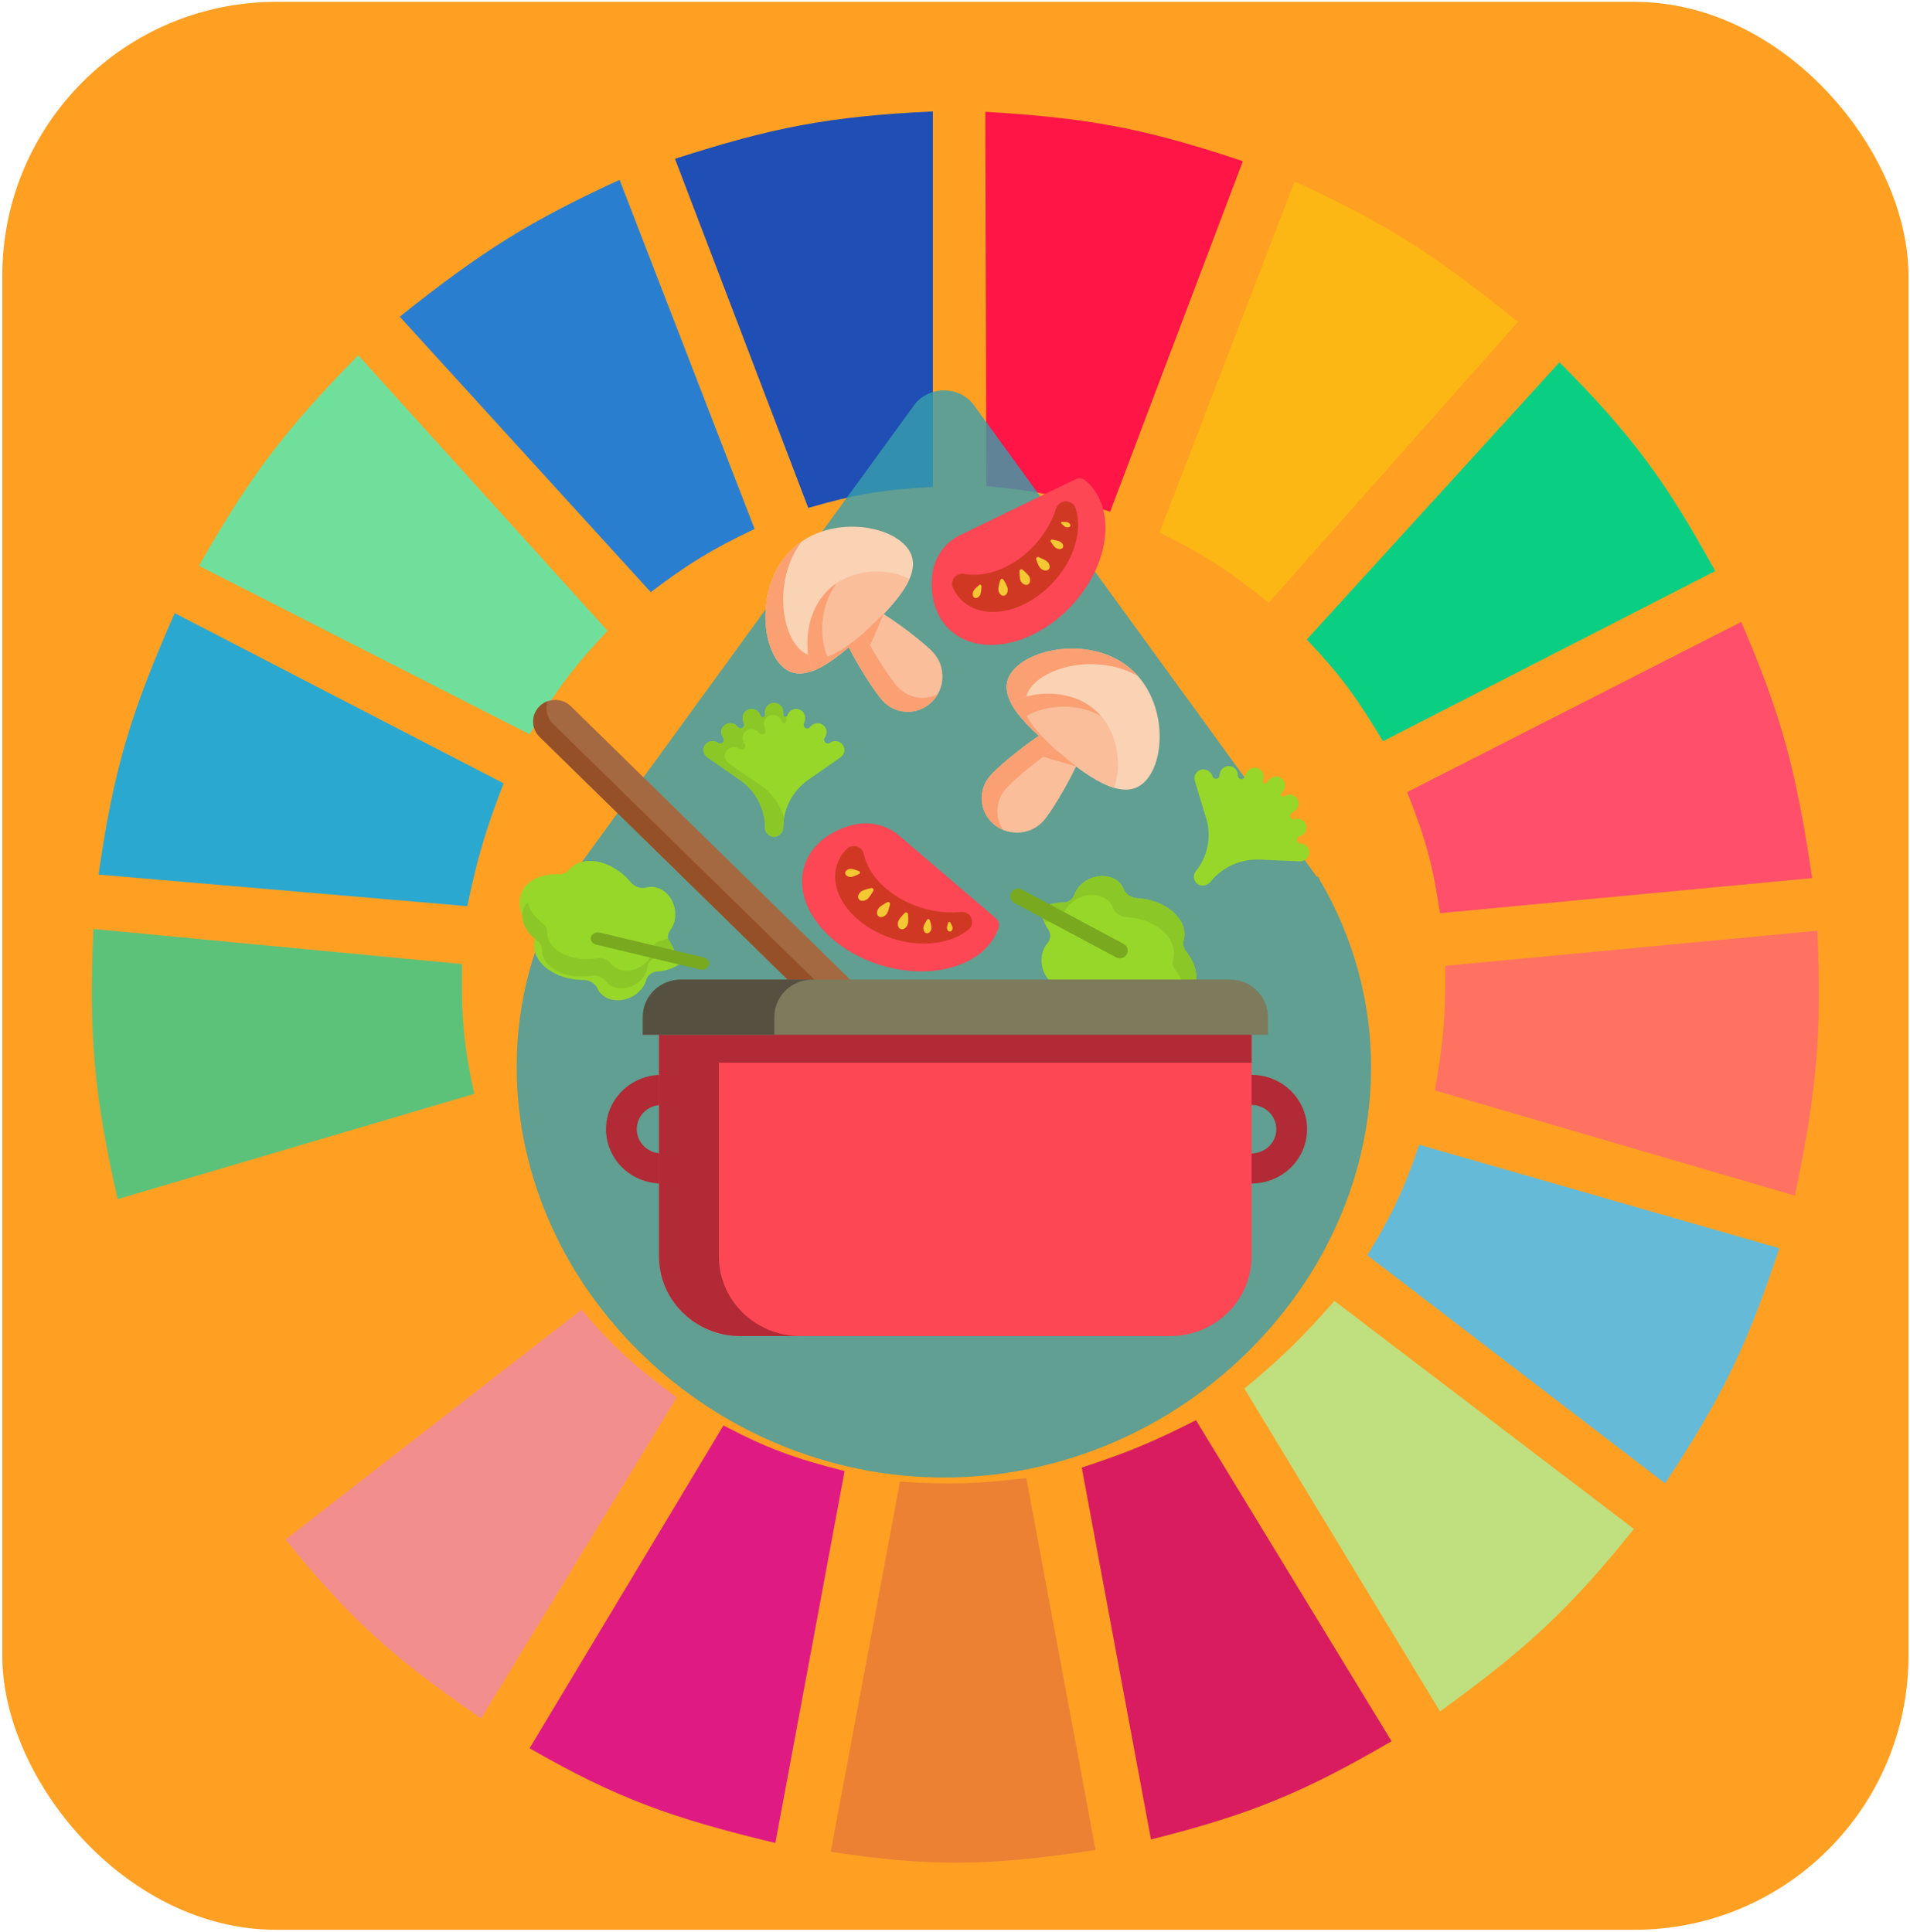 <svg width="687" height="695" viewBox="0 0 687 695" fill="none" xmlns="http://www.w3.org/2000/svg">
<rect x="0.823" y="0.665" width="685.626" height="693.507" rx="98.51" fill="#FFA023"/>
<g clip-path="url(#clip0)">
<path d="M290.718 182.707L242.779 57.123C277.59 45.946 297.746 41.857 335.544 40.084V175.134C317.579 176.142 307.736 177.763 290.718 182.707Z" fill="#1F4EB4"/>
<path d="M354.775 174.871L354.407 40.214C390.858 42.421 411.119 45.923 447.036 57.995L399.301 184.081C382.173 178.497 372.41 176.436 354.775 174.871Z" fill="#FF1546"/>
<path d="M417.099 191.542L465.66 65.327C500.186 81.079 517.334 92.682 545.973 115.813L456.321 216.785C442.302 205.58 433.918 199.839 417.099 191.542Z" fill="#FDB714"/>
<path d="M470.021 230.038L560.918 130.328C587.583 157.069 599.488 173.71 616.95 205.426L497.415 266.64C488.183 251.145 482.31 243.034 470.021 230.038Z" fill="#0ACF83"/>
<path d="M506.131 284.941L626.289 223.727C641.178 258.118 646.262 278.455 651.814 315.864L517.96 328.486C515.335 311.025 512.743 301.5 506.131 284.941Z" fill="#FF4F6A"/>
<path d="M516.09 392.224C519.087 375.458 520.042 365.714 519.825 347.418L653.68 334.796C655.342 371.482 653.516 392.33 645.586 430.089L516.09 392.224Z" fill="#FF7262"/>
<path d="M491.809 451.545C500.586 437.129 504.718 428.461 510.486 411.788L639.983 449.021C628.396 484.045 619.404 502.562 598.892 533.585L491.809 451.545Z" fill="#65BBD7"/>
<path d="M587.687 549.994L479.981 467.954C468.147 481.449 461.036 488.325 447.606 499.507L517.958 615.626C549.113 593.047 564.559 578.81 587.687 549.994Z" fill="#C0DF7E"/>
<path d="M500.527 626.354L430.175 510.867C414.912 518.58 405.973 522.394 389.085 527.906L413.988 661.694C449.666 652.7 468.626 644.925 500.527 626.354Z" fill="#D91B5F"/>
<path d="M323.714 532.955C341.46 534.117 351.411 533.77 369.162 531.692L394.065 665.481C356.002 671.216 335.087 671.687 298.811 666.112L323.714 532.955Z" fill="#EC8134"/>
<path d="M190.481 628.878L260.21 512.76C276.019 521.029 285.609 524.548 303.791 529.168L278.888 662.956C241.244 653.914 221.659 646.766 190.481 628.878Z" fill="#E01A83"/>
<path d="M102.7 553.78L209.161 471.109C221.033 485.077 228.754 491.741 243.403 502.663L173.052 618.15C142.258 596.865 126.486 583.199 102.7 553.78Z" fill="#F28E8E"/>
<path d="M90.869 538.003C69.692 505.851 59.81 486.818 47.288 450.283L175.54 413.05C181.945 430.3 186.803 439.636 196.707 455.963L90.869 538.003Z" fill="#FFA023"/>
<path d="M42.307 431.351C34.068 394.828 31.836 373.643 33.591 334.166L166.2 346.787C165.861 366.338 166.905 376.501 170.558 393.487L42.307 431.351Z" fill="#5CC279"/>
<path d="M35.459 314.602L168.069 325.962C171.748 308.565 174.506 298.882 181.143 281.786L62.852 220.572C47.131 256.032 40.897 276.562 35.459 314.602Z" fill="#2AA8D0"/>
<path d="M71.569 203.532C90.105 170.898 102.733 154.392 128.847 127.803L218.498 226.882C206.367 239.848 200.248 248.021 190.482 264.116L71.569 203.532Z" fill="#70DF9C"/>
<path d="M234.063 212.999C247.513 202.861 255.606 197.786 271.418 190.28L222.857 64.696C191.257 79.21 173.907 89.836 143.789 113.92L234.063 212.999Z" fill="#2A7ED0"/>
<g filter="url(#filter0_dd)">
<path opacity="0.8" d="M474.487 316.176C474.487 315.717 474.019 315.256 473.549 315.256L350.791 146.423C348.448 142.742 344.231 140.442 339.545 140.442C334.86 140.442 330.643 142.742 328.3 146.423L205.542 315.256C205.074 315.716 205.074 316.176 204.605 316.176C191.955 337.338 185.863 359.88 185.863 383.801C185.863 463.847 256.145 531.472 339.545 531.472C394.365 531.472 445.436 502.03 473.549 454.647C499.32 410.483 499.788 358.959 474.487 316.176Z" fill="#399FAC"/>
<path d="M413.108 376.723C405.142 376.723 399.052 382.703 399.052 390.523C399.052 423.186 371.876 449.868 338.61 449.868C330.644 449.868 324.554 455.848 324.554 463.669C324.554 471.489 330.645 477.469 338.61 477.469C387.338 477.469 427.165 438.366 427.165 390.522C427.164 382.703 421.073 376.723 413.108 376.723Z" fill="#00BBD3"/>
<path d="M326.011 372.168L314.767 383.173L194.098 265.063C190.993 262.024 190.993 257.097 194.098 254.058C197.202 251.019 202.236 251.019 205.341 254.058L326.011 372.168Z" fill="#A56941"/>
<path d="M197.042 252.241C195.968 252.616 194.958 253.216 194.098 254.058C190.993 257.096 190.993 262.023 194.098 265.062L314.767 383.173L319.568 378.474L198.898 260.364C196.653 258.166 196.04 254.985 197.042 252.241Z" fill="#965028"/>
<path d="M381.921 355.116C382.799 355.256 383.656 355.227 384.469 355.051C386.495 354.612 388.756 355.594 389.999 357.303C390.157 357.519 390.319 357.734 390.487 357.948C395.893 364.812 404.7 367.692 410.158 364.379C410.82 363.977 411.4 363.502 411.901 362.966C412.821 361.98 414.18 361.42 415.679 361.561C421.628 362.125 426.853 360.246 429.146 356.137C431.422 352.056 430.246 346.784 426.607 342.213C425.642 341.001 425.38 339.522 425.757 338.18C425.961 337.452 426.062 336.69 426.049 335.898C425.946 329.613 418.711 323.917 409.888 323.176C409.614 323.153 409.341 323.135 409.07 323.122C406.93 323.023 404.864 321.691 404.145 319.785C403.857 319.02 403.419 318.299 402.823 317.651C399.837 314.403 394.046 314.253 389.89 317.315C388.19 318.567 387.029 320.162 386.453 321.833C385.857 323.564 384.187 324.715 382.139 324.683C377.818 324.616 374.363 326.758 374.363 326.758C374.363 326.758 374.51 330.553 376.964 334.222C378.065 335.868 377.964 337.855 376.787 339.231C375.594 340.623 374.802 342.497 374.639 344.648C374.255 349.725 377.514 354.412 381.921 355.116Z" fill="#97D729"/>
<path d="M378.348 331.477C380.396 331.509 382.066 330.357 382.662 328.627C383.238 326.956 384.399 325.361 386.099 324.109C390.256 321.047 396.046 321.198 399.032 324.445C399.627 325.092 400.066 325.814 400.354 326.579C401.072 328.485 403.138 329.816 405.279 329.916C405.55 329.928 405.823 329.946 406.097 329.969C414.92 330.71 422.156 336.406 422.258 342.692C422.271 343.483 422.17 344.246 421.966 344.973C421.589 346.316 421.85 347.794 422.816 349.006C425.399 352.251 426.733 355.848 426.48 359.122C427.575 358.314 428.485 357.321 429.145 356.137C431.422 352.056 430.246 346.784 426.607 342.213C425.642 341.001 425.38 339.522 425.757 338.18C425.961 337.452 426.062 336.69 426.049 335.898C425.947 329.613 418.711 323.917 409.888 323.176C409.614 323.153 409.341 323.135 409.07 323.122C406.93 323.023 404.863 321.691 404.145 319.785C403.857 319.02 403.419 318.299 402.823 317.651C399.837 314.403 394.046 314.253 389.89 317.315C388.19 318.567 387.029 320.162 386.453 321.833C385.857 323.564 384.187 324.715 382.139 324.683C377.818 324.616 374.363 326.758 374.363 326.758C374.363 326.758 374.455 329.009 375.614 331.718C376.464 331.561 377.382 331.462 378.348 331.477Z" fill="#8BC727"/>
<path d="M363.495 323.168C363.293 322.491 363.353 321.738 363.726 321.069C364.472 319.732 366.184 319.241 367.549 319.971L404.152 339.536C405.518 340.266 406.02 341.942 405.274 343.278C404.528 344.615 402.816 345.107 401.451 344.377L364.848 324.812C364.165 324.447 363.699 323.845 363.495 323.168Z" fill="#78A91F"/>
<path d="M235.023 319.052C234.138 318.961 233.283 319.037 232.482 319.258C230.485 319.809 228.17 318.955 226.83 317.317C226.661 317.11 226.486 316.904 226.306 316.7C220.511 310.147 211.551 307.76 206.294 311.371C205.656 311.809 205.105 312.315 204.636 312.878C203.774 313.914 202.45 314.549 200.945 314.49C194.973 314.258 189.865 316.423 187.814 320.653C185.778 324.854 187.257 330.052 191.156 334.414C192.189 335.571 192.537 337.032 192.238 338.394C192.077 339.131 192.019 339.898 192.078 340.688C192.545 346.958 200.098 352.243 208.95 352.493C209.226 352.501 209.499 352.504 209.77 352.501C211.913 352.482 214.052 353.697 214.88 355.56C215.212 356.307 215.691 357.003 216.324 357.617C219.493 360.694 225.283 360.523 229.256 357.235C230.88 355.89 231.947 354.233 232.425 352.533C232.92 350.772 234.52 349.53 236.567 349.448C240.885 349.275 244.21 346.945 244.21 346.945C244.21 346.945 243.844 343.164 241.182 339.637C239.987 338.055 239.972 336.066 241.068 334.627C242.179 333.171 242.861 331.256 242.899 329.099C242.988 324.009 239.463 319.51 235.023 319.052Z" fill="#97D729"/>
<path d="M237.867 338.302C236.068 338.662 234.856 339.932 234.708 341.479C234.565 342.972 233.893 344.514 232.676 345.873C229.701 349.196 224.605 350.163 221.294 348.035C220.635 347.61 220.096 347.095 219.679 346.515C218.64 345.07 216.547 344.356 214.653 344.678C214.414 344.719 214.171 344.756 213.926 344.788C206.051 345.839 198.497 342.482 197.053 337.291C196.871 336.637 196.795 335.985 196.817 335.344C196.857 334.159 196.31 332.983 195.205 332.161C192.246 329.958 190.305 327.228 189.82 324.466C189.037 325.343 188.455 326.337 188.133 327.444C187.022 331.256 189.186 335.405 193.353 338.508C194.458 339.331 195.006 340.507 194.966 341.691C194.944 342.333 195.02 342.984 195.202 343.638C196.646 348.83 204.2 352.186 212.075 351.136C212.32 351.103 212.563 351.066 212.802 351.026C214.695 350.704 216.789 351.418 217.828 352.863C218.244 353.442 218.783 353.958 219.443 354.382C222.754 356.512 227.85 355.543 230.825 352.221C232.042 350.862 232.714 349.32 232.857 347.827C233.005 346.279 234.217 345.009 236.015 344.649C239.808 343.889 242.368 341.462 242.368 341.462C242.368 341.462 241.803 339.613 240.205 337.586C239.496 337.876 238.714 338.132 237.867 338.302Z" fill="#8BC727"/>
<path d="M254.728 345.478C255.056 345.978 255.161 346.584 254.965 347.18C254.573 348.37 253.125 349.065 251.732 348.731L214.39 339.786C212.997 339.452 212.185 338.216 212.578 337.025C212.97 335.834 214.418 335.14 215.811 335.473L253.152 344.419C253.849 344.585 254.4 344.978 254.728 345.478Z" fill="#78A91F"/>
<path d="M237.936 425.718C226.932 425.718 217.979 416.956 217.979 406.184C217.979 395.413 226.932 386.65 237.936 386.65C248.941 386.65 257.894 395.413 257.894 406.184C257.894 416.956 248.941 425.718 237.936 425.718ZM237.936 397.479C233.032 397.479 229.042 401.384 229.042 406.184C229.042 410.984 233.032 414.89 237.936 414.89C242.841 414.89 246.831 410.984 246.831 406.184C246.831 401.384 242.841 397.479 237.936 397.479Z" fill="#B12A35"/>
<path d="M450.178 425.718C439.173 425.718 430.221 416.956 430.221 406.184C430.221 395.413 439.173 386.65 450.178 386.65C461.183 386.65 470.135 395.413 470.135 406.184C470.135 416.956 461.183 425.718 450.178 425.718ZM450.178 397.479C445.274 397.479 441.284 401.384 441.284 406.184C441.284 410.984 445.274 414.89 450.178 414.89C455.082 414.89 459.072 410.984 459.072 406.184C459.072 401.384 455.082 397.479 450.178 397.479Z" fill="#B12A35"/>
<path d="M420.891 480.601H266.341C250.165 480.601 237.053 467.766 237.053 451.934V360.008H450.18V451.934C450.18 467.766 437.067 480.601 420.891 480.601Z" fill="#FD4755"/>
<path d="M258.568 451.934V382.267H450.18V360.008H237.053V451.934C237.053 467.766 250.166 480.6 266.341 480.6H287.856C271.68 480.601 258.568 467.766 258.568 451.934Z" fill="#B12A35"/>
<path d="M442.352 352.374H244.886C237.328 352.374 231.2 358.371 231.2 365.77V372.219H456.037V365.77C456.037 358.371 449.91 352.374 442.352 352.374Z" fill="#7E7A5C"/>
<path d="M292.212 352.374H244.886C237.328 352.374 231.2 358.371 231.2 365.77V372.219H278.526V365.77C278.526 358.371 284.653 352.374 292.212 352.374Z" fill="#565041"/>
<path d="M412.382 280.533C405.215 288.857 393.457 281.223 380.233 270.318C367.01 259.412 357.328 249.366 364.494 241.04C371.66 232.716 392.96 229.265 406.184 240.17C419.408 251.076 419.548 272.208 412.382 280.533Z" fill="#FAD2B4"/>
<path d="M371.289 246.646C377.83 239.047 396.143 235.516 409.345 243.25C408.387 242.158 407.338 241.124 406.185 240.172C392.961 229.267 371.661 232.718 364.494 241.042C357.328 249.367 367.01 259.414 380.233 270.32C381.387 271.271 382.529 272.196 383.659 273.089C372.245 263.278 364.748 254.245 371.289 246.646Z" fill="#FAA073"/>
<path d="M400.635 283.366C403.774 275.422 402.276 262.341 393.401 255.021C384.525 247.702 371.1 248.477 363.635 252.853C365.577 256.602 369.181 260.554 373.671 264.659C366.064 269.81 358.403 276.414 356.075 279.119C351.561 284.362 352.246 292.193 357.601 296.61C362.958 301.028 370.958 300.358 375.471 295.115C377.8 292.41 383.149 283.9 387.045 275.688C391.939 279.323 396.53 282.129 400.635 283.366Z" fill="#FABE9B"/>
<path d="M361.737 283.787C364.066 281.082 371.727 274.479 379.333 269.327C374.844 265.223 371.24 261.271 369.297 257.521C375.953 253.619 387.344 252.586 396.026 257.594C395.234 256.678 394.363 255.814 393.401 255.02C384.525 247.7 371.1 248.475 363.634 252.851C365.577 256.6 369.181 260.552 373.671 264.657C366.064 269.808 358.403 276.412 356.075 279.117C351.562 284.36 352.246 292.191 357.601 296.608C358.587 297.42 359.662 298.059 360.788 298.531C357.833 294.068 358.054 288.066 361.737 283.787Z" fill="#FAA073"/>
<path d="M387.044 275.686L379.331 269.326L375.244 272.223L387.044 275.686Z" fill="#FAA073"/>
<path d="M325.723 196.318C333.112 204.445 324.101 215.185 311.665 226.981C299.229 238.777 288.077 247.161 280.688 239.034C273.298 230.906 272.47 209.345 284.906 197.549C297.342 185.753 318.333 188.19 325.723 196.318Z" fill="#FAD2B4"/>
<path d="M287.078 232.969C280.333 225.551 279.06 206.944 288.345 194.783C287.145 195.601 285.991 196.515 284.906 197.544C272.47 209.34 273.298 230.902 280.688 239.03C288.077 247.158 299.229 238.772 311.665 226.977C312.75 225.948 313.807 224.927 314.832 223.915C303.702 234.047 293.822 240.387 287.078 232.969Z" fill="#FAA073"/>
<path d="M327.101 208.323C319.599 204.239 306.433 204.131 298.086 212.048C289.739 219.965 288.872 233.384 292.305 241.328C296.264 239.857 300.625 236.761 305.247 232.806C309.432 240.984 315.053 249.393 317.454 252.033C322.108 257.152 329.964 257.427 335.001 252.65C340.038 247.872 340.349 239.849 335.695 234.731C333.294 232.09 325.5 225.744 317.824 220.875C322.028 216.461 325.373 212.246 327.101 208.323Z" fill="#FABE9B"/>
<path d="M322.776 246.982C320.374 244.341 314.755 235.932 310.568 227.755C305.948 231.71 301.585 234.806 297.627 236.277C294.565 229.195 294.929 217.763 300.957 209.756C299.952 210.431 298.988 211.19 298.082 212.048C289.735 219.965 288.868 233.384 292.301 241.328C296.26 239.857 300.621 236.761 305.243 232.806C309.428 240.984 315.049 249.393 317.45 252.033C322.104 257.152 329.96 257.427 334.997 252.65C335.923 251.771 336.688 250.782 337.294 249.722C332.504 252.11 326.574 251.16 322.776 246.982Z" fill="#FAA073"/>
<path d="M317.82 220.875L310.568 227.755L312.944 232.165L317.82 220.875Z" fill="#FAA073"/>
<path d="M278.669 300.997C280.361 300.887 281.729 299.275 281.729 297.616C281.729 290.838 285.073 284.478 290.708 280.538L302.359 272.393C303.833 271.363 304.174 269.358 303.121 267.916C302.07 266.468 300.021 266.139 298.547 267.169C297.313 268.032 295.789 266.552 296.66 265.337L296.675 265.315C297.659 263.943 297.51 262.014 296.207 260.926C294.713 259.677 292.486 259.981 291.385 261.518C290.563 262.665 288.732 261.808 289.129 260.462L289.487 259.244C289.961 257.633 289.181 255.856 287.587 255.243C285.758 254.538 283.753 255.534 283.222 257.337C283.117 257.694 282.76 257.921 282.385 257.869C282.009 257.817 281.729 257.503 281.729 257.131V256.198C281.729 254.522 280.478 253.025 278.773 252.866C276.817 252.683 275.171 254.184 275.171 256.061V257.227C275.171 257.628 274.87 257.968 274.464 258.025C274.058 258.082 273.672 257.838 273.556 257.454C273.074 255.845 271.441 254.754 269.759 255.072C267.83 255.436 266.683 257.329 267.223 259.131L267.614 260.433C267.79 261.018 267.507 261.642 266.947 261.908C266.385 262.174 265.711 262.004 265.35 261.506C264.24 259.975 262.016 259.681 260.526 260.935C259.228 262.029 259.087 263.96 260.078 265.328L260.16 265.441C260.533 265.957 260.472 266.661 260.016 267.108C259.559 267.555 258.839 267.615 258.312 267.249C256.933 266.292 254.987 266.397 253.859 267.628C252.655 268.942 252.772 270.877 253.97 272.049C254.099 272.175 254.241 272.293 254.394 272.4L266.134 280.549C271.803 284.484 275.171 290.865 275.171 297.667V297.794C275.171 298.681 275.538 299.483 276.132 300.064C276.772 300.691 277.677 301.06 278.669 300.997Z" fill="#97D729"/>
<path d="M430.826 318.054C432.226 318.989 434.319 318.546 435.365 317.24C439.636 311.906 446.277 308.919 453.195 309.22L467.498 309.842C469.308 309.922 470.84 308.55 470.92 306.779C471.005 305.005 469.599 303.509 467.79 303.43C466.275 303.364 466.008 301.279 467.459 300.849L467.485 300.841C469.124 300.354 470.223 298.746 469.883 297.103C469.493 295.218 467.549 294.113 465.714 294.658C464.345 295.065 463.443 293.285 464.604 292.464L465.653 291.722C467.041 290.74 467.547 288.87 466.679 287.425C465.684 285.767 463.478 285.34 461.924 286.439C461.616 286.656 461.192 286.619 460.929 286.352C460.666 286.084 460.645 285.668 460.879 285.375L461.466 284.641C462.523 283.322 462.481 281.388 461.239 280.233C459.815 278.908 457.574 279.096 456.391 280.573L455.656 281.491C455.403 281.807 454.952 281.892 454.597 281.692C454.242 281.493 454.091 281.067 454.242 280.695C454.876 279.138 454.279 277.293 452.755 276.527C451.007 275.649 448.911 276.447 448.201 278.191L447.688 279.452C447.457 280.019 446.842 280.339 446.233 280.21C445.624 280.081 445.2 279.539 445.23 278.93C445.32 277.055 443.755 275.48 441.792 275.568C440.081 275.645 438.754 277.08 438.671 278.755L438.664 278.894C438.633 279.525 438.141 280.043 437.5 280.119C436.859 280.195 436.255 279.807 436.071 279.201C435.589 277.615 433.991 276.523 432.327 276.811C430.551 277.118 429.424 278.712 429.628 280.357C429.65 280.535 429.687 280.713 429.741 280.89L433.845 294.391C435.828 300.912 434.458 307.967 430.171 313.322L430.091 313.422C429.532 314.12 429.316 314.973 429.416 315.788C429.525 316.668 430.005 317.506 430.826 318.054Z" fill="#97D729"/>
<path d="M282.036 294.119C280.721 289.556 277.856 285.5 273.811 282.692L262.071 274.543C261.918 274.436 261.776 274.319 261.647 274.192C260.449 273.02 260.332 271.085 261.536 269.771C262.665 268.54 264.61 268.435 265.989 269.392C266.516 269.758 267.236 269.698 267.693 269.251C268.149 268.804 268.211 268.1 267.837 267.584L267.755 267.471C266.765 266.103 266.905 264.172 268.204 263.079C269.693 261.825 271.917 262.119 273.028 263.649C273.388 264.147 274.063 264.317 274.624 264.051C275.185 263.785 275.467 263.162 275.291 262.576L274.9 261.274C274.36 259.472 275.507 257.579 277.436 257.215C279.118 256.897 280.75 257.988 281.233 259.597C281.348 259.982 281.735 260.225 282.141 260.168C282.546 260.111 282.847 259.771 282.847 259.37V258.204C282.847 258.05 282.875 257.904 282.896 257.756C282.748 257.848 282.568 257.891 282.384 257.865C282.009 257.813 281.729 257.499 281.729 257.127V256.195C281.729 254.518 280.477 253.021 278.772 252.862C276.816 252.679 275.17 254.18 275.17 256.057V257.223C275.17 257.624 274.869 257.964 274.463 258.021C274.058 258.078 273.671 257.834 273.556 257.45C273.073 255.841 271.441 254.751 269.759 255.068C267.83 255.432 266.683 257.325 267.223 259.127L267.614 260.429C267.79 261.014 267.507 261.638 266.947 261.904C266.385 262.17 265.711 262 265.35 261.502C264.24 259.971 262.016 259.677 260.526 260.931C259.228 262.025 259.087 263.956 260.078 265.324L260.16 265.437C260.533 265.953 260.472 266.658 260.016 267.104C259.558 267.551 258.839 267.611 258.312 267.245C256.933 266.288 254.987 266.393 253.859 267.624C252.655 268.938 252.772 270.873 253.97 272.045C254.099 272.171 254.241 272.289 254.394 272.396L266.134 280.545C271.803 284.48 275.171 290.861 275.171 297.664V297.791C275.171 298.677 275.538 299.479 276.132 300.06C276.773 300.688 277.678 301.058 278.67 300.993C280.361 300.884 281.729 299.272 281.729 297.612C281.73 296.431 281.838 295.264 282.036 294.119Z" fill="#8BC727"/>
<path d="M358.202 330.323L323.336 300.53C318.335 296.256 311.411 295.131 305.116 297.199C305.084 297.21 305.052 297.22 305.019 297.23C297.473 299.665 291.713 304.446 289.466 311.053C284.863 324.586 296.733 340.641 315.978 346.912C335.224 353.184 354.558 347.297 359.161 333.764C359.579 332.533 359.201 331.177 358.202 330.323Z" fill="#FD4755"/>
<path d="M330.875 326.34C320.053 322.814 312.372 315.135 310.732 307.247C310.458 305.93 309.459 304.871 308.139 304.499C306.82 304.128 305.397 304.504 304.452 305.478C302.957 307.016 301.817 308.814 301.126 310.847C297.697 320.926 306.538 332.884 320.872 337.555C331.494 341.016 342.16 339.501 348.356 334.388C349.593 333.368 350.005 331.678 349.374 330.221C348.742 328.764 347.212 327.877 345.603 328.04C341.01 328.507 335.94 327.992 330.875 326.34Z" fill="#D13824"/>
<path d="M305.984 312.548C306.659 312.52 308.001 312.987 308.97 313.365C309.18 313.447 309.321 313.642 309.33 313.864C309.34 314.085 309.216 314.291 309.013 314.391C308.081 314.847 306.783 315.422 306.108 315.449C304.982 315.496 304.04 314.884 304.006 314.083C303.971 313.281 304.857 312.594 305.984 312.548Z" fill="#F4C833"/>
<path d="M309.814 320.632C310.466 320.157 312.125 319.73 313.35 319.465C313.616 319.407 313.892 319.508 314.054 319.722C314.217 319.936 314.236 320.223 314.103 320.456C313.492 321.529 312.599 322.961 311.946 323.436C310.857 324.229 309.497 324.245 308.908 323.471C308.319 322.697 308.725 321.425 309.814 320.632Z" fill="#F4C833"/>
<path d="M316.062 326.662C316.546 326.023 318.008 325.147 319.103 324.547C319.34 324.416 319.634 324.435 319.853 324.594C320.072 324.753 320.175 325.023 320.117 325.283C319.847 326.483 319.414 328.106 318.929 328.745C318.119 329.813 316.822 330.211 316.03 329.636C315.239 329.061 315.252 327.729 316.062 326.662Z" fill="#F4C833"/>
<path d="M323.128 331.328C323.403 330.579 324.542 329.326 325.412 328.441C325.601 328.249 325.888 328.183 326.144 328.273C326.401 328.363 326.58 328.592 326.6 328.858C326.698 330.082 326.763 331.759 326.489 332.508C326.03 333.759 324.906 334.509 323.978 334.183C323.05 333.857 322.669 332.579 323.128 331.328Z" fill="#F4C833"/>
<path d="M332.133 333.583C332.211 332.937 332.883 331.734 333.409 330.873C333.523 330.686 333.739 330.582 333.96 330.608C334.181 330.633 334.366 330.784 334.433 330.992C334.741 331.949 335.109 333.272 335.031 333.918C334.901 334.996 334.147 335.795 333.347 335.703C332.548 335.61 332.004 334.661 332.133 333.583Z" fill="#F4C833"/>
<path d="M340.607 333.848C340.568 333.405 340.849 332.508 341.081 331.86C341.131 331.719 341.261 331.62 341.413 331.608C341.565 331.595 341.71 331.67 341.784 331.801C342.125 332.401 342.557 333.238 342.596 333.681C342.661 334.421 342.268 335.059 341.719 335.105C341.17 335.151 340.672 334.588 340.607 333.848Z" fill="#F4C833"/>
<path d="M386.833 172.398L345.345 192.479C339.393 195.359 335.675 201.186 335.21 207.669C335.208 207.702 335.205 207.735 335.202 207.768C334.603 215.523 336.904 222.564 342.275 227.131C353.277 236.485 372.979 231.917 386.281 216.929C399.583 201.94 401.448 182.206 390.447 172.852C389.447 172.002 388.022 171.823 386.833 172.398Z" fill="#FD4755"/>
<path d="M372.588 195.566C365.108 203.993 354.916 207.99 346.844 206.445C345.497 206.186 344.114 206.683 343.257 207.733C342.4 208.783 342.209 210.213 342.765 211.442C343.643 213.383 344.902 215.103 346.555 216.508C354.748 223.475 369.422 220.073 379.329 208.91C386.671 200.637 389.335 190.416 386.889 182.853C386.401 181.344 384.965 180.322 383.347 180.334C381.73 180.346 380.307 181.389 379.843 182.905C378.521 187.236 376.09 191.621 372.588 195.566Z" fill="#D13824"/>
<path d="M350.159 212.592C350.442 212.005 351.43 211.091 352.178 210.452C352.34 210.314 352.563 210.288 352.748 210.387C352.933 210.487 353.046 210.691 353.035 210.912C352.986 211.925 352.868 213.304 352.586 213.891C352.113 214.87 351.187 215.373 350.517 215.015C349.846 214.656 349.686 213.571 350.159 212.592Z" fill="#F4C833"/>
<path d="M359.097 212.192C359.003 211.426 359.422 209.85 359.774 208.709C359.85 208.462 360.064 208.281 360.32 208.248C360.576 208.215 360.826 208.336 360.96 208.557C361.575 209.573 362.36 210.993 362.453 211.759C362.609 213.038 361.985 214.172 361.058 214.292C360.131 214.412 359.253 213.471 359.097 212.192Z" fill="#F4C833"/>
<path d="M367.091 208.882C366.771 208.193 366.71 206.6 366.714 205.434C366.714 205.18 366.871 204.95 367.112 204.846C367.353 204.742 367.636 204.783 367.833 204.951C368.74 205.726 369.935 206.829 370.256 207.519C370.792 208.67 370.518 209.908 369.644 210.285C368.77 210.661 367.627 210.034 367.091 208.882Z" fill="#F4C833"/>
<path d="M374.159 204.316C373.627 203.76 373.062 202.286 372.695 201.194C372.615 200.957 372.694 200.698 372.896 200.533C373.098 200.369 373.386 200.328 373.631 200.431C374.761 200.903 376.277 201.603 376.808 202.159C377.696 203.086 377.823 204.321 377.091 204.917C376.36 205.512 375.047 205.243 374.159 204.316Z" fill="#F4C833"/>
<path d="M379.748 197.08C379.21 196.73 378.459 195.66 377.944 194.857C377.832 194.683 377.842 194.465 377.971 194.3C378.099 194.135 378.321 194.054 378.538 194.093C379.536 194.274 380.889 194.57 381.427 194.919C382.325 195.502 382.677 196.459 382.214 197.056C381.749 197.651 380.645 197.663 379.748 197.08Z" fill="#F4C833"/>
<path d="M383.286 189.577C382.873 189.41 382.209 188.788 381.742 188.315C381.641 188.212 381.615 188.065 381.676 187.938C381.737 187.812 381.874 187.729 382.025 187.728C382.722 187.724 383.673 187.751 384.087 187.918C384.776 188.195 385.157 188.792 384.935 189.25C384.714 189.708 383.976 189.855 383.286 189.577Z" fill="#F4C833"/>
</g>
</g>
<defs>
<filter id="filter0_dd" x="142.677" y="104.979" width="386.157" height="470.981" filterUnits="userSpaceOnUse" color-interpolation-filters="sRGB">
<feFlood flood-opacity="0" result="BackgroundImageFix"/>
<feColorMatrix in="SourceAlpha" type="matrix" values="0 0 0 0 0 0 0 0 0 0 0 0 0 0 0 0 0 0 127 0"/>
<feOffset dx="19.702" dy="19.702"/>
<feGaussianBlur stdDeviation="7.881"/>
<feColorMatrix type="matrix" values="0 0 0 0 0 0 0 0 0 0 0 0 0 0 0 0 0 0 0.25 0"/>
<feBlend mode="normal" in2="BackgroundImageFix" result="effect1_dropShadow"/>
<feColorMatrix in="SourceAlpha" type="matrix" values="0 0 0 0 0 0 0 0 0 0 0 0 0 0 0 0 0 0 127 0"/>
<feOffset dx="-19.702" dy="-19.702"/>
<feGaussianBlur stdDeviation="7.881"/>
<feColorMatrix type="matrix" values="0 0 0 0 0 0 0 0 0 0 0 0 0 0 0 0 0 0 0.25 0"/>
<feBlend mode="normal" in2="effect1_dropShadow" result="effect2_dropShadow"/>
<feBlend mode="normal" in="SourceGraphic" in2="effect2_dropShadow" result="shape"/>
</filter>
<clipPath id="clip0">
<rect width="622.58" height="646.222" fill="white" transform="translate(32.347 24.307)"/>
</clipPath>
</defs>
</svg>
